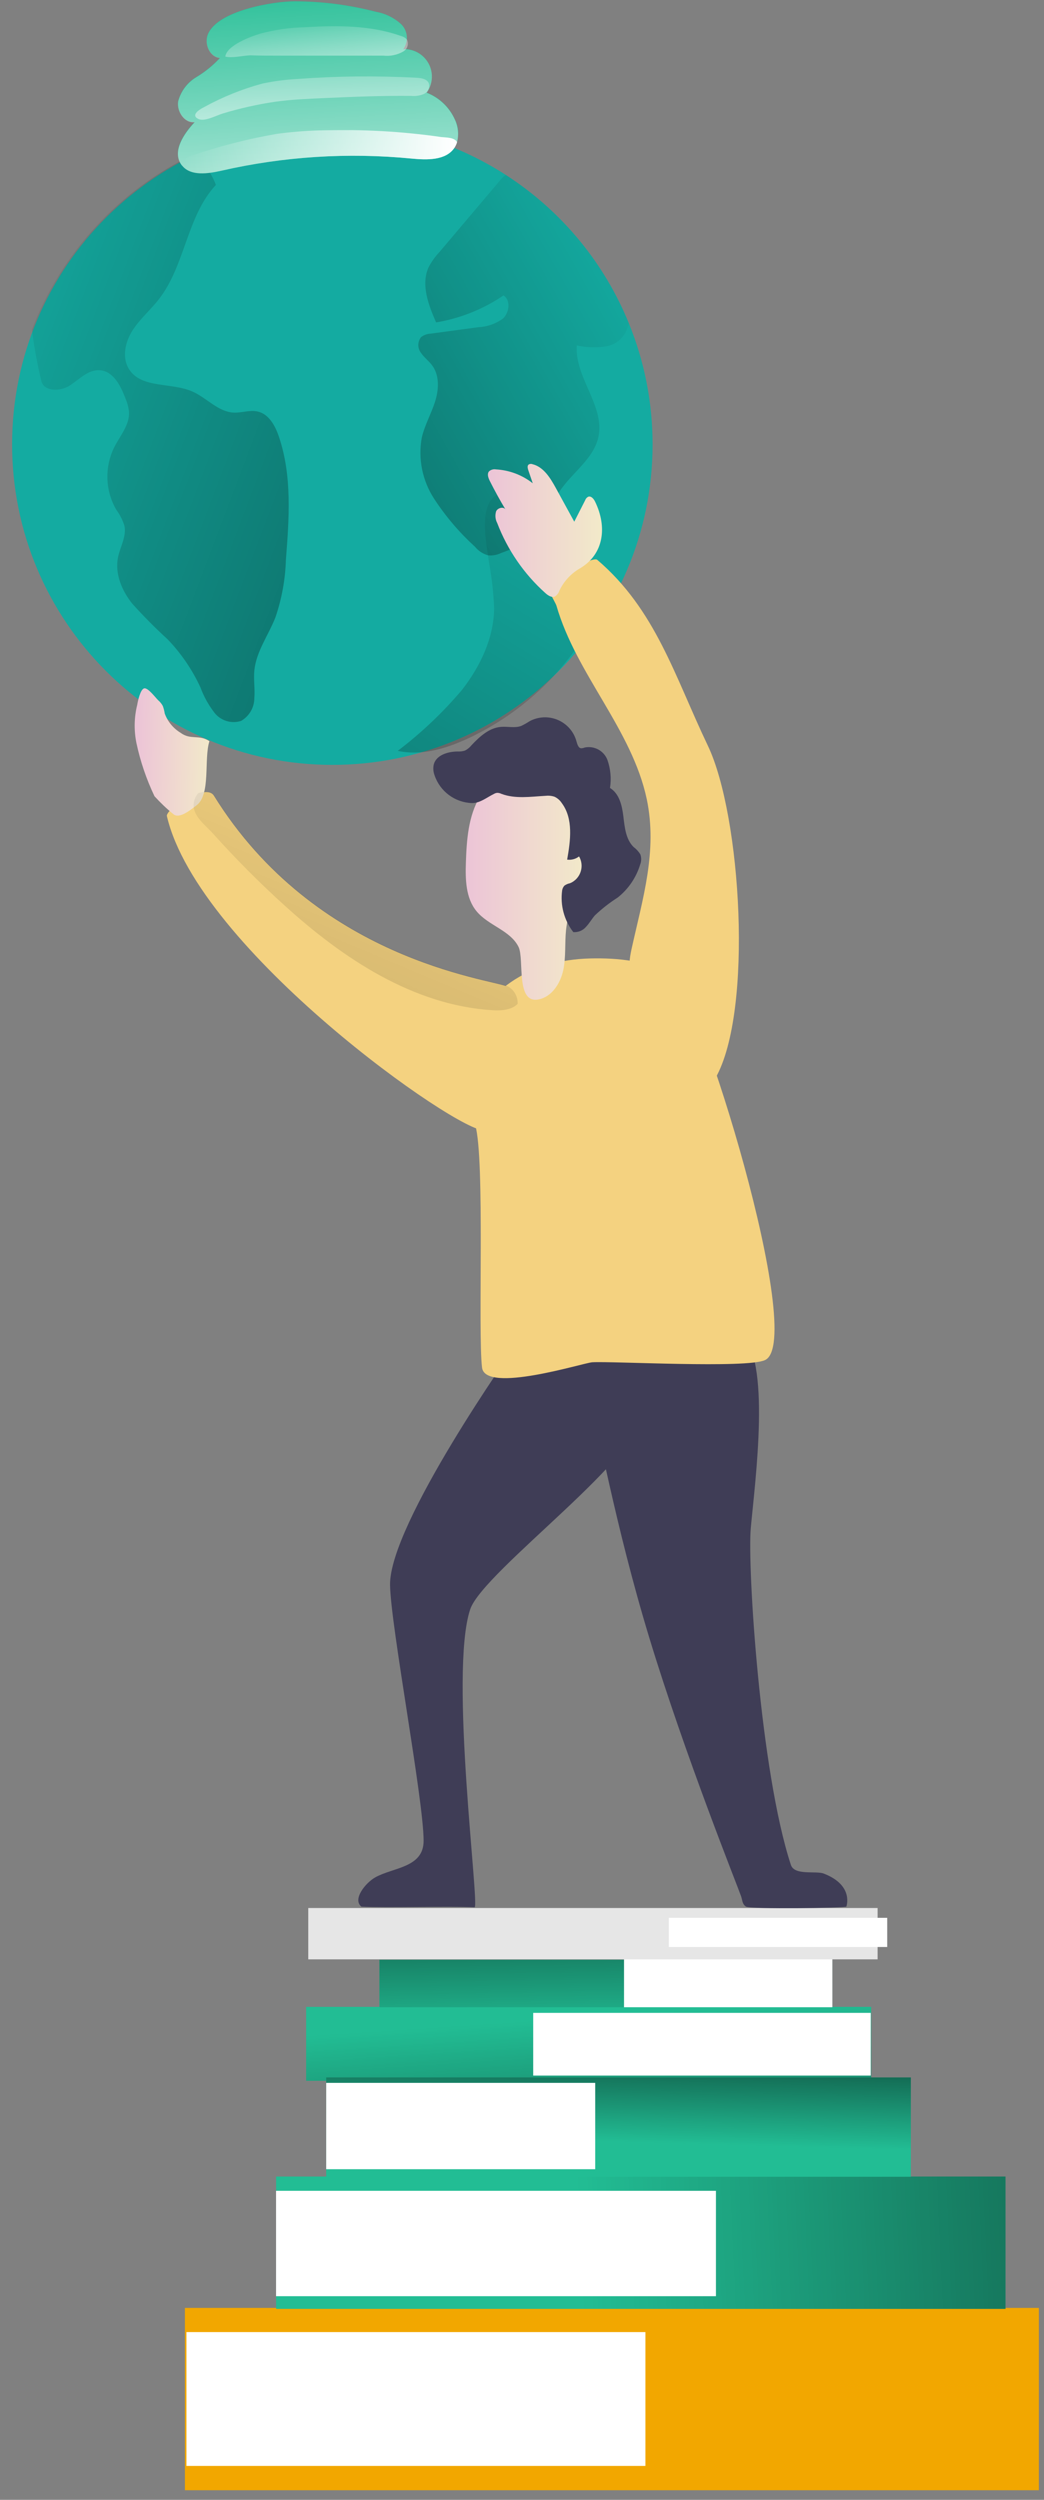 <?xml version="1.0" encoding="utf-8"?>
<!-- Generator: Adobe Illustrator 23.0.1, SVG Export Plug-In . SVG Version: 6.00 Build 0)  -->
<svg version="1.1" id="Layer_1" xmlns="http://www.w3.org/2000/svg" xmlns:xlink="http://www.w3.org/1999/xlink" x="0px" y="0px"
	 viewBox="0 0 163 390" style="enable-background:new 0 0 163 390;" xml:space="preserve">
<rect x="0" y="0" width="163" height="390" fill="#808080" stroke="none"/>
<style type="text/css">
	.st0{fill:#22BD94;}
	.st1{fill:url(#SVGID_1_);}
	.st2{fill:#FFFFFF;}
	.st3{fill:url(#SVGID_2_);}
	.st4{fill:#E6E6E6;}
	.st5{fill:#3F3D56;}
	.st6{fill:#F4D280;}
	.st7{fill:url(#SVGID_3_);}
	.st8{fill:#14ABA1;}
	.st9{fill:url(#SVGID_4_);}
	.st10{fill:url(#SVGID_5_);}
	.st11{fill:url(#SVGID_6_);}
	.st12{fill:url(#SVGID_7_);}
	.st13{fill:url(#SVGID_8_);}
	.st14{fill:url(#SVGID_9_);}
	.st15{fill:none;}
	.st16{fill:url(#SVGID_10_);}
	.st17{fill:url(#SVGID_11_);}
	.st18{fill:url(#SVGID_12_);}
	.st19{fill:#F2A700;}
	.st20{fill:url(#SVGID_13_);}
	.st21{fill:url(#SVGID_14_);}
	.st22{fill:url(#SVGID_15_);}
</style>
<g>
	<rect x="47.8" y="313.09" class="st0" width="88.22" height="11.53"/>
	
		<linearGradient id="SVGID_1_" gradientUnits="userSpaceOnUse" x1="346.931" y1="71.915" x2="350.621" y2="15.595" gradientTransform="matrix(1 0 0 -1 -255.29 386.603)">
		<stop  offset="0" style="stop-color:#000000;stop-opacity:0"/>
		<stop  offset="0.99" style="stop-color:#000000"/>
	</linearGradient>
	<rect x="47.8" y="313.09" class="st1" width="88.22" height="11.53"/>
	<rect x="83.25" y="314.03" class="st2" width="52.7" height="9.78"/>
	<rect x="59.24" y="305.75" class="st0" width="70.71" height="7.4"/>
	
		<linearGradient id="SVGID_2_" gradientUnits="userSpaceOnUse" x1="350.069" y1="69.285" x2="349.189" y2="109.945" gradientTransform="matrix(1 0 0 -1 -255.3 386.593)">
		<stop  offset="0" style="stop-color:#000000;stop-opacity:0"/>
		<stop  offset="0.99" style="stop-color:#000000"/>
	</linearGradient>
	<rect x="59.24" y="305.75" class="st3" width="70.71" height="7.4"/>
	<rect x="97.43" y="305.63" class="st2" width="32.53" height="7.52"/>
	<g>
		<rect x="48.13" y="297.67" class="st4" width="88.89" height="8.01"/>
	</g>
	<rect x="104.43" y="299.2" class="st2" width="34.09" height="4.55"/>
	<path class="st5" d="M60.9,247.3c0.11,6.43,5.23,33.44,5.24,39.88c0,4.23-4.76,4.13-7.57,5.72c-1.47,0.83-3.59,3.4-2.14,4.56
		c4.05,0.21,13.62-0.11,17.66,0.1c0.85,0-4-36.52-0.68-46.48c2-6,28.32-24.85,26.2-30.56c-0.6-1.63,4.51-12.19,0.88-12.23
		c-8.54-0.1-17.31,0.9-20.14,1.85C80.35,210.15,60.73,237.81,60.9,247.3z"/>
	<path class="st5" d="M96.12,208.44c-1.4-0.05-2.77,0.38-3.9,1.21c-1.6,1.5-1.18,4.11-0.62,6.23c1.75,6.68,4.42,22,9.76,39.58
		c5.58,18.37,13.83,38.87,14.35,40.39c0.23,0.69,0.16,1.17,0.75,1.6s15.55,0.22,15.68,0c0,0,1.24-3.31-3.52-5.15
		c-1.23-0.48-4.58,0.35-5.14-1.36c-4.81-14.66-6.8-46.62-6.26-52.54c0.68-7.44,3.24-26.45-1.6-30.42
		C110.32,207.76,101.44,208.04,96.12,208.44z"/>
	<path class="st6" d="M75.26,213.35c0.49,4.12,15.81-0.73,17.2-0.82c3.07-0.2,24.26,1,27-0.35c6.47-3.07-10.34-57.55-14.42-60
		c-3.82-2.29-8.48-2.76-12.94-2.65c-9.34,0.24-17.1,4.9-19.71,14.36c-1.08,3.91,0.79,7.93,1.82,11.66
		C75.74,180.92,74.6,207.81,75.26,213.35z"/>
	
		<linearGradient id="SVGID_3_" gradientUnits="userSpaceOnUse" x1="101.124" y1="248.622" x2="119.982" y2="248.622" gradientTransform="matrix(1 0 0 -1 -28.46 386.593)">
		<stop  offset="0" style="stop-color:#ECC4D7"/>
		<stop  offset="0.42" style="stop-color:#EFD4D1"/>
		<stop  offset="1" style="stop-color:#F2EAC9"/>
	</linearGradient>
	<path class="st7" d="M80.98,147.77c-1.26-2.62-4.72-3.35-6.57-5.6c-1.71-2.05-1.76-5-1.67-7.65c0.12-3.52,0.38-7.18,2.17-10.22
		s5.58-5.17,8.88-4c1.52,0.68,2.87,1.71,3.92,3c1.4,1.35,2.53,2.96,3.3,4.75c1,2.74,0.52,5.8-0.31,8.59s-2,5.52-2.32,8.42
		c-0.22,2.09,0,4.24-0.44,6.3s-1.78,4.16-3.85,4.56C80.49,156.65,81.87,149.73,80.98,147.77z"/>
	<path class="st6" d="M78.61,171.66c0.07,1.39,0.05,3-1,3.92c-0.56,0.44-1.23,0.7-1.94,0.76c-3.89,0.55-44.71-28.12-49.61-49
		c-0.18-0.75,2.66-2.86,4.89-3.55c1.09-0.33,2-0.33,2.43,0.32c15.89,25.63,43,28.6,45.85,29.81c1,0.54,1.62,1.6,1.58,2.74
		C81.27,160.79,78.46,168.3,78.61,171.66z"/>
	<path class="st8" d="M101.89,69.4c-0.04,27.61-22.46,49.97-50.07,49.93S1.85,96.86,1.89,69.25s22.46-49.97,50.07-49.93
		C72.25,19.35,90.5,31.63,98.17,50.4C100.64,56.43,101.9,62.88,101.89,69.4z"/>
	
		<linearGradient id="SVGID_4_" gradientUnits="userSpaceOnUse" x1="121.115" y1="312.475" x2="-9.295" y2="95.035" gradientTransform="matrix(1 0 0 -1 -28.46 386.593)">
		<stop  offset="0" style="stop-color:#000000;stop-opacity:0"/>
		<stop  offset="0.99" style="stop-color:#000000"/>
	</linearGradient>
	<path class="st9" d="M76.36,87.81c0.43,2.35,0.7,4.73,0.79,7.12c-0.06,4.63-2.15,9-5,12.68c-2.99,3.53-6.36,6.73-10.05,9.53
		c3.64,0.8,7.43-0.31,10.81-1.86c8.35-3.85,15.26-10.27,19.69-18.33c0.41-0.58,0.59-1.29,0.51-2c-0.16-0.48-0.43-0.91-0.78-1.26
		c-2.53-3.12-3.59-7.17-5.55-10.68c-1.39-2.47-5.52-7.48-9-5.9C74.54,78.56,75.98,84.99,76.36,87.81z"/>
	<path class="st5" d="M89.51,145.42c0.76,0.06,1.51-0.25,2-0.84c0.51-0.54,0.88-1.2,1.36-1.76c1.1-1.05,2.3-1.98,3.58-2.8
		c1.66-1.32,2.88-3.11,3.5-5.14c0.2-0.51,0.21-1.07,0.03-1.58c-0.27-0.45-0.63-0.84-1.05-1.15c-1.21-1.19-1.39-3-1.6-4.75
		s-0.63-3.57-2.09-4.47c0.23-1.47,0.09-2.97-0.4-4.37c-0.55-1.43-2.05-2.25-3.55-1.94c-0.16,0.07-0.34,0.11-0.52,0.12
		c-0.46,0-0.63-0.61-0.76-1.06c-0.72-2.71-3.51-4.32-6.22-3.6c-0.42,0.11-0.82,0.27-1.19,0.49c-0.4,0.26-0.81,0.49-1.24,0.69
		c-1,0.36-2.09,0.05-3.14,0.14c-1.85,0.15-3.34,1.52-4.61,2.87c-0.27,0.34-0.61,0.62-1,0.82c-0.36,0.12-0.74,0.17-1.12,0.15
		c-1.53,0-3.36,0.54-3.76,2c-0.13,0.56-0.09,1.15,0.11,1.69c0.85,2.54,3.19,4.28,5.87,4.36c1.25,0,2.27-0.87,3.39-1.42
		c0.16-0.1,0.34-0.16,0.53-0.18c0.23,0,0.45,0.06,0.66,0.16c2.15,0.81,4.53,0.44,6.82,0.31c0.49-0.06,1-0.02,1.47,0.14
		c0.47,0.22,0.86,0.57,1.14,1c1.81,2.44,1.36,5.81,0.83,8.81c0.66,0.09,1.33-0.09,1.86-0.5c0.81,1.4,0.34,3.19-1.06,4.01
		c-0.12,0.07-0.25,0.13-0.38,0.18c-0.31,0.06-0.6,0.19-0.86,0.38c-0.18,0.21-0.3,0.46-0.34,0.73
		C87.45,141.22,88.08,143.57,89.51,145.42z"/>
	
		<linearGradient id="SVGID_5_" gradientUnits="userSpaceOnUse" x1="18.257" y1="334.659" x2="237.737" y2="251.409" gradientTransform="matrix(1 0 0 -1 -28.46 386.593)">
		<stop  offset="0" style="stop-color:#000000;stop-opacity:0"/>
		<stop  offset="0.99" style="stop-color:#000000"/>
	</linearGradient>
	<path class="st10" d="M44.64,87.3c-0.09,3.06-0.64,6.1-1.63,9c-1.09,2.79-3,5.32-3.3,8.31c-0.14,1.43,0.12,2.88,0,4.31
		c-0.01,1.47-0.8,2.82-2.07,3.55c-1.5,0.48-3.14-0.01-4.13-1.24c-0.94-1.21-1.69-2.56-2.22-4c-1.28-2.76-3.01-5.3-5.12-7.49
		c-1.93-1.76-3.77-3.62-5.52-5.56c-1.61-2-2.75-4.68-2.22-7.25c0.34-1.64,1.34-3.24,1-4.89c-0.28-0.91-0.72-1.77-1.29-2.54
		c-1.72-2.98-1.83-6.62-0.31-9.71c0.92-1.82,2.44-3.52,2.31-5.56c-0.08-0.72-0.27-1.42-0.56-2.09c-0.75-2-1.91-4.24-4-4.38
		c-1.78-0.13-3.17,1.39-4.66,2.37s-4.09,1-4.47-0.72c-0.64-2.64-1.13-5.31-1.46-8c4.63-12.03,13.7-21.83,25.34-27.37
		c1.51,1.3,2.67,2.95,3.38,4.81c-4.54,4.87-4.79,12.5-8.85,17.76c-1.31,1.71-3,3.12-4.16,4.93s-1.7,4.25-0.55,6.06
		c1.94,3.08,6.66,2,10,3.53c2.17,1,3.9,3.09,6.28,3.24c1.27,0.07,2.55-0.45,3.79-0.17c1.77,0.39,2.77,2.24,3.35,4
		C45.62,74.3,45.14,80.89,44.64,87.3z"/>
	<path class="st0" d="M46.04,0.2c4.28,0.01,8.54,0.56,12.68,1.64c1.44,0.25,2.78,0.91,3.87,1.88c1.09,1.03,1.25,2.72,0.37,3.94
		c2.36-0.1,4.36,1.73,4.46,4.09c0.04,0.97-0.24,1.92-0.81,2.7c1.98,0.76,3.57,2.27,4.42,4.21c0.71,1.39,0.68,3.04-0.08,4.4
		c-1.35,2-4.28,1.91-6.69,1.67c-9.94-0.96-19.98-0.32-29.72,1.91c-2.18,0.5-4.95,0.88-6.24-1c-1.45-2.06,0.37-4.78,2.09-6.61
		c-1.59,0.19-2.83-1.67-2.57-3.26c0.42-1.56,1.42-2.91,2.81-3.74c1.37-0.82,2.62-1.83,3.71-3c-1.61-0.13-2.5-2.21-1.88-3.7
		C33.98,1.63,42.7,0.19,46.04,0.2z"/>
	
		<linearGradient id="SVGID_6_" gradientUnits="userSpaceOnUse" x1="76.705" y1="391.195" x2="79.615" y2="335.315" gradientTransform="matrix(1 0 0 -1 -28.46 386.593)">
		<stop  offset="0" style="stop-color:#FFFFFF;stop-opacity:0"/>
		<stop  offset="0.99" style="stop-color:#FFFFFF"/>
	</linearGradient>
	<path class="st11" d="M71.36,22.18c-0.09,0.31-0.23,0.61-0.41,0.88c-1.35,2-4.28,1.91-6.69,1.68c-9.94-0.97-19.98-0.33-29.72,1.9
		c-2.11,0.47-4.76,0.85-6.08-0.77c-0.06-0.05-0.11-0.12-0.16-0.18c-1.44-2.06,0.37-4.79,2.09-6.62c-1.59,0.19-2.83-1.67-2.57-3.26
		c0.42-1.57,1.42-2.91,2.81-3.75c1.37-0.82,2.62-1.83,3.7-3c-1.6-0.13-2.49-2.21-1.87-3.7C34,1.65,42.7,0.21,46.04,0.22
		c4.28,0.01,8.55,0.56,12.69,1.64c1.44,0.25,2.77,0.9,3.86,1.88c1.09,1.03,1.25,2.72,0.37,3.94c2.36-0.11,4.36,1.72,4.47,4.08
		c0.04,0.97-0.24,1.93-0.81,2.71c1.97,0.77,3.55,2.28,4.41,4.21C71.54,19.77,71.66,21.01,71.36,22.18z"/>
	<path class="st6" d="M100.98,124.68c-2.32-10.91-11-19.46-14.1-30.18c-0.13-0.47-1.61-2.81-1.36-3.22c0.54-0.84,7-4.58,7.73-3.94
		c9.13,7.79,12.08,18.15,17.27,29s7.11,41.39,1.2,51.83c-1.43,2.54-2.5-7.64-5.41-7.83c-7.22-0.48-8.95-6.79-7.71-12.26
		C100.33,140.22,102.68,132.8,100.98,124.68z"/>
	
		<linearGradient id="SVGID_7_" gradientUnits="userSpaceOnUse" x1="129.029" y1="341.907" x2="-23.801" y2="256.037" gradientTransform="matrix(1 0 0 -1 -28.46 386.593)">
		<stop  offset="0" style="stop-color:#000000;stop-opacity:0"/>
		<stop  offset="0.99" style="stop-color:#000000"/>
	</linearGradient>
	<path class="st12" d="M98.17,50.42c-0.07,0.23-0.13,0.47-0.19,0.71c-0.48,1.51-1.75,2.62-3.31,2.9c-1.53,0.24-3.1,0.2-4.61-0.14
		c-0.37,5,4.42,9.43,3.37,14.29c-0.85,3.89-5.08,6.1-6.76,9.72c-0.56,1.23-0.82,2.59-1.49,3.77c-1.42,2.49-4.34,3.65-7,4.63
		c-0.6,0.28-1.27,0.4-1.93,0.35c-0.81-0.21-1.54-0.68-2.07-1.33c-2.45-2.23-4.61-4.76-6.42-7.54c-1.82-2.81-2.5-6.2-1.91-9.49
		c0.44-1.92,1.44-3.67,2.05-5.54s0.76-4.08-0.38-5.68c-0.52-0.73-1.28-1.27-1.78-2c-0.57-0.73-0.57-1.75,0-2.48
		c0.44-0.33,0.97-0.52,1.52-0.54l7.39-1c1.4-0.06,2.75-0.53,3.88-1.35c1-0.94,1.25-2.86,0.08-3.61c-3.16,2.15-6.75,3.58-10.52,4.21
		c-1.19-2.71-2.39-5.85-1.19-8.57c0.46-0.89,1.04-1.7,1.73-2.43c3.22-3.8,6.44-7.6,9.65-11.4c0.19-0.24,0.43-0.45,0.7-0.6
		C87.6,32.86,94.29,40.93,98.17,50.42z"/>
	
		<linearGradient id="SVGID_8_" gradientUnits="userSpaceOnUse" x1="177.005" y1="305.052" x2="186.473" y2="305.052" gradientTransform="matrix(1.24 -0.03 0.03 -1.3 -207.3 519.283)">
		<stop  offset="0" style="stop-color:#ECC4D7"/>
		<stop  offset="0.42" style="stop-color:#EFD4D1"/>
		<stop  offset="1" style="stop-color:#F2EAC9"/>
	</linearGradient>
	<path class="st13" d="M21.3,115.92c0.61,2.87,1.56,5.65,2.82,8.3c0.91,1,1.89,1.94,2.94,2.79c0.91,0.8,2.64-0.61,3.64-1.38
		c2.25-1.74,1.1-7.19,2-10c-1.65-1.09-2.92-0.13-4.51-1.31c-1.14-0.69-2.01-1.75-2.47-3c-0.06-0.4-0.16-0.8-0.3-1.18
		c-0.18-0.34-0.43-0.64-0.72-0.89c-0.42-0.4-1.6-2-2.19-1.86s-1,2-1.08,2.55C20.94,111.9,20.9,113.94,21.3,115.92z"/>
	
		<linearGradient id="SVGID_9_" gradientUnits="userSpaceOnUse" x1="104.641" y1="303.846" x2="122.458" y2="303.846" gradientTransform="matrix(1 0 0 -1 -28.46 386.593)">
		<stop  offset="0" style="stop-color:#ECC4D7"/>
		<stop  offset="0.42" style="stop-color:#EFD4D1"/>
		<stop  offset="1" style="stop-color:#F2EAC9"/>
	</linearGradient>
	<path class="st14" d="M92.9,78.24c-0.21-0.43-0.62-0.91-1.07-0.74c-0.22,0.12-0.39,0.31-0.47,0.55l-1.7,3.34l-2.87-5.24
		c-0.86-1.57-1.91-3.3-3.65-3.73c-0.2-0.08-0.43-0.06-0.61,0.06c-0.23,0.19-0.15,0.55-0.06,0.84l0.71,2.08
		c-1.65-1.3-3.65-2.05-5.74-2.17c-0.39-0.07-0.78,0.04-1.08,0.3c-0.35,0.4-0.13,1,0.1,1.48c0.78,1.55,1.61,3.06,2.5,4.54
		c-0.28-0.57-1.24-0.35-1.5,0.22c-0.19,0.61-0.13,1.27,0.17,1.83c1.6,4.18,4.17,7.93,7.51,10.92c0.42,0.38,1,0.76,1.5,0.54
		c0.33-0.22,0.58-0.54,0.7-0.92c0.69-1.45,1.8-2.65,3.19-3.46C94.29,86.49,94.84,82.2,92.9,78.24z"/>
	<path class="st15" d="M71.47,22.76c-0.08,0.4-0.19,0.79-0.34,1.17c-0.12,0.48-0.09,1-0.18,1.46c-0.46,1.47-1.65,2.6-3.14,3
		c-1.71,0.52-3.49,0.78-5.28,0.78c-3.72,0.2-7.45,0.39-11.17,0.56c-2.53,0.16-5.07,0.19-7.6,0.06c-2.18-0.15-4.34-0.52-6.52-0.48
		c-2.51,0-5.23,0.57-7.32-0.79c-0.69-0.41-1.2-1.06-1.43-1.83c-0.06-0.28-0.06-0.58,0-0.86c1.32,1.62,4,1.24,6.08,0.77
		c9.74-2.23,19.78-2.87,29.72-1.9c2.41,0.23,5.34,0.34,6.69-1.68c0.18-0.27,0.32-0.57,0.41-0.88
		C71.49,22.33,71.51,22.55,71.47,22.76z"/>
	
		<linearGradient id="SVGID_10_" gradientUnits="userSpaceOnUse" x1="56.924" y1="362.923" x2="99.824" y2="362.923" gradientTransform="matrix(1 0 0 -1 -28.46 386.593)">
		<stop  offset="0" style="stop-color:#FFFFFF;stop-opacity:0"/>
		<stop  offset="0.99" style="stop-color:#FFFFFF"/>
	</linearGradient>
	<path class="st16" d="M71.36,22.18c-0.09,0.31-0.23,0.61-0.41,0.88c-1.35,2-4.28,1.91-6.69,1.68c-9.94-0.97-19.98-0.33-29.72,1.9
		c-2.11,0.47-4.76,0.85-6.08-0.77c0.05-0.5,0.32-0.96,0.73-1.26c0.28-0.17,0.58-0.3,0.89-0.38c4.28-1.45,8.66-2.57,13.11-3.34
		c2.13-0.29,4.28-0.47,6.43-0.54c1.78-0.05,3.57-0.05,5.36-0.05c3.11,0.04,6.21,0.21,9.32,0.52c1.53,0.15,3.07,0.34,4.59,0.56
		C69.63,21.46,70.98,21.42,71.36,22.18z"/>
	
		<linearGradient id="SVGID_11_" gradientUnits="userSpaceOnUse" x1="77.166" y1="385.578" x2="79.396" y2="364.908" gradientTransform="matrix(1 0 0 -1 -28.46 386.593)">
		<stop  offset="0" style="stop-color:#FFFFFF;stop-opacity:0"/>
		<stop  offset="0.99" style="stop-color:#FFFFFF"/>
	</linearGradient>
	<path class="st17" d="M43.27,8.68h16.58c1.09,0.12,2.19-0.11,3.14-0.66c0.63-0.38,0.87-1.18,0.55-1.84
		c-0.24-0.28-0.56-0.47-0.92-0.56c-4.77-1.7-10-1.67-15-1.37c-2.37,0.05-4.72,0.39-7,1c-1.44,0.44-5.23,1.82-5.44,3.58
		c1.09,0.27,2.73-0.16,3.91-0.2C40.44,8.68,41.86,8.68,43.27,8.68z"/>
	
		<linearGradient id="SVGID_12_" gradientUnits="userSpaceOnUse" x1="76.819" y1="384.745" x2="77.838" y2="348.205" gradientTransform="matrix(1 0 0 -1 -28.46 386.593)">
		<stop  offset="0" style="stop-color:#FFFFFF;stop-opacity:0"/>
		<stop  offset="0.99" style="stop-color:#FFFFFF"/>
	</linearGradient>
	<path class="st18" d="M42.98,15.87c2.53-0.35,5.08-0.46,7.63-0.57c4.52-0.2,9-0.39,13.57-0.34c0.68,0.07,1.37-0.03,2-0.3
		c0.64-0.29,0.97-1,0.77-1.67c-0.29-0.68-1.18-0.82-1.92-0.86c-6.19-0.33-12.4-0.27-18.59,0.19c-1.83,0.1-3.65,0.33-5.45,0.71
		c-3.18,0.86-6.25,2.1-9.14,3.69c-0.73,0.36-2.16,1.27-0.83,1.86c1,0.42,2.84-0.61,3.78-0.88C37.48,16.89,40.22,16.28,42.98,15.87z"
		/>
	<rect x="28.87" y="360.06" class="st19" width="133.33" height="28.44"/>
	<rect x="29.11" y="363.83" class="st2" width="71.66" height="20.88"/>
	<rect x="43.11" y="339.56" class="st0" width="113.88" height="20.65"/>
	
		<linearGradient id="SVGID_13_" gradientUnits="userSpaceOnUse" x1="1644.766" y1="36.267" x2="1460.216" y2="44.717" gradientTransform="matrix(-1 0 0 -1 1735.14 386.593)">
		<stop  offset="0" style="stop-color:#000000;stop-opacity:0"/>
		<stop  offset="0.99" style="stop-color:#000000"/>
	</linearGradient>
	<rect x="43.11" y="339.56" class="st20" width="113.88" height="20.65"/>
	<rect x="43.1" y="341.79" class="st2" width="68.68" height="16.44"/>
	<rect x="50.93" y="324.1" class="st0" width="91.28" height="15.5"/>
	
		<linearGradient id="SVGID_14_" gradientUnits="userSpaceOnUse" x1="1638.632" y1="52.455" x2="1637.862" y2="79.235" gradientTransform="matrix(-1 0 0 -1 1735.14 386.593)">
		<stop  offset="0" style="stop-color:#000000;stop-opacity:0"/>
		<stop  offset="0.99" style="stop-color:#000000"/>
	</linearGradient>
	<rect x="50.93" y="324.1" class="st21" width="91.28" height="15.5"/>
	<rect x="50.93" y="324.95" class="st2" width="42" height="13.47"/>
	
		<linearGradient id="SVGID_15_" gradientUnits="userSpaceOnUse" x1="92.558" y1="266.204" x2="-23.292" y2="-10.326" gradientTransform="matrix(1 0 0 -1 -28.46 386.593)">
		<stop  offset="0" style="stop-color:#000000;stop-opacity:0"/>
		<stop  offset="0.99" style="stop-color:#000000"/>
	</linearGradient>
	<path class="st22" d="M80.82,156.61c-0.87,0.93-2.5,1.09-3.87,1c-12.34-0.75-23.32-8-32.49-16.32c-3.93-3.55-7.66-7.3-11.2-11.24
		c-1.21-1.34-3.31-2.83-3-4.81c0.08-0.56,0.33-1.09,0.71-1.51c1.09-0.33,2-0.33,2.43,0.32c15.89,25.63,43,28.6,45.85,29.81
		C80.26,154.4,80.87,155.47,80.82,156.61z"/>
</g>
</svg>
